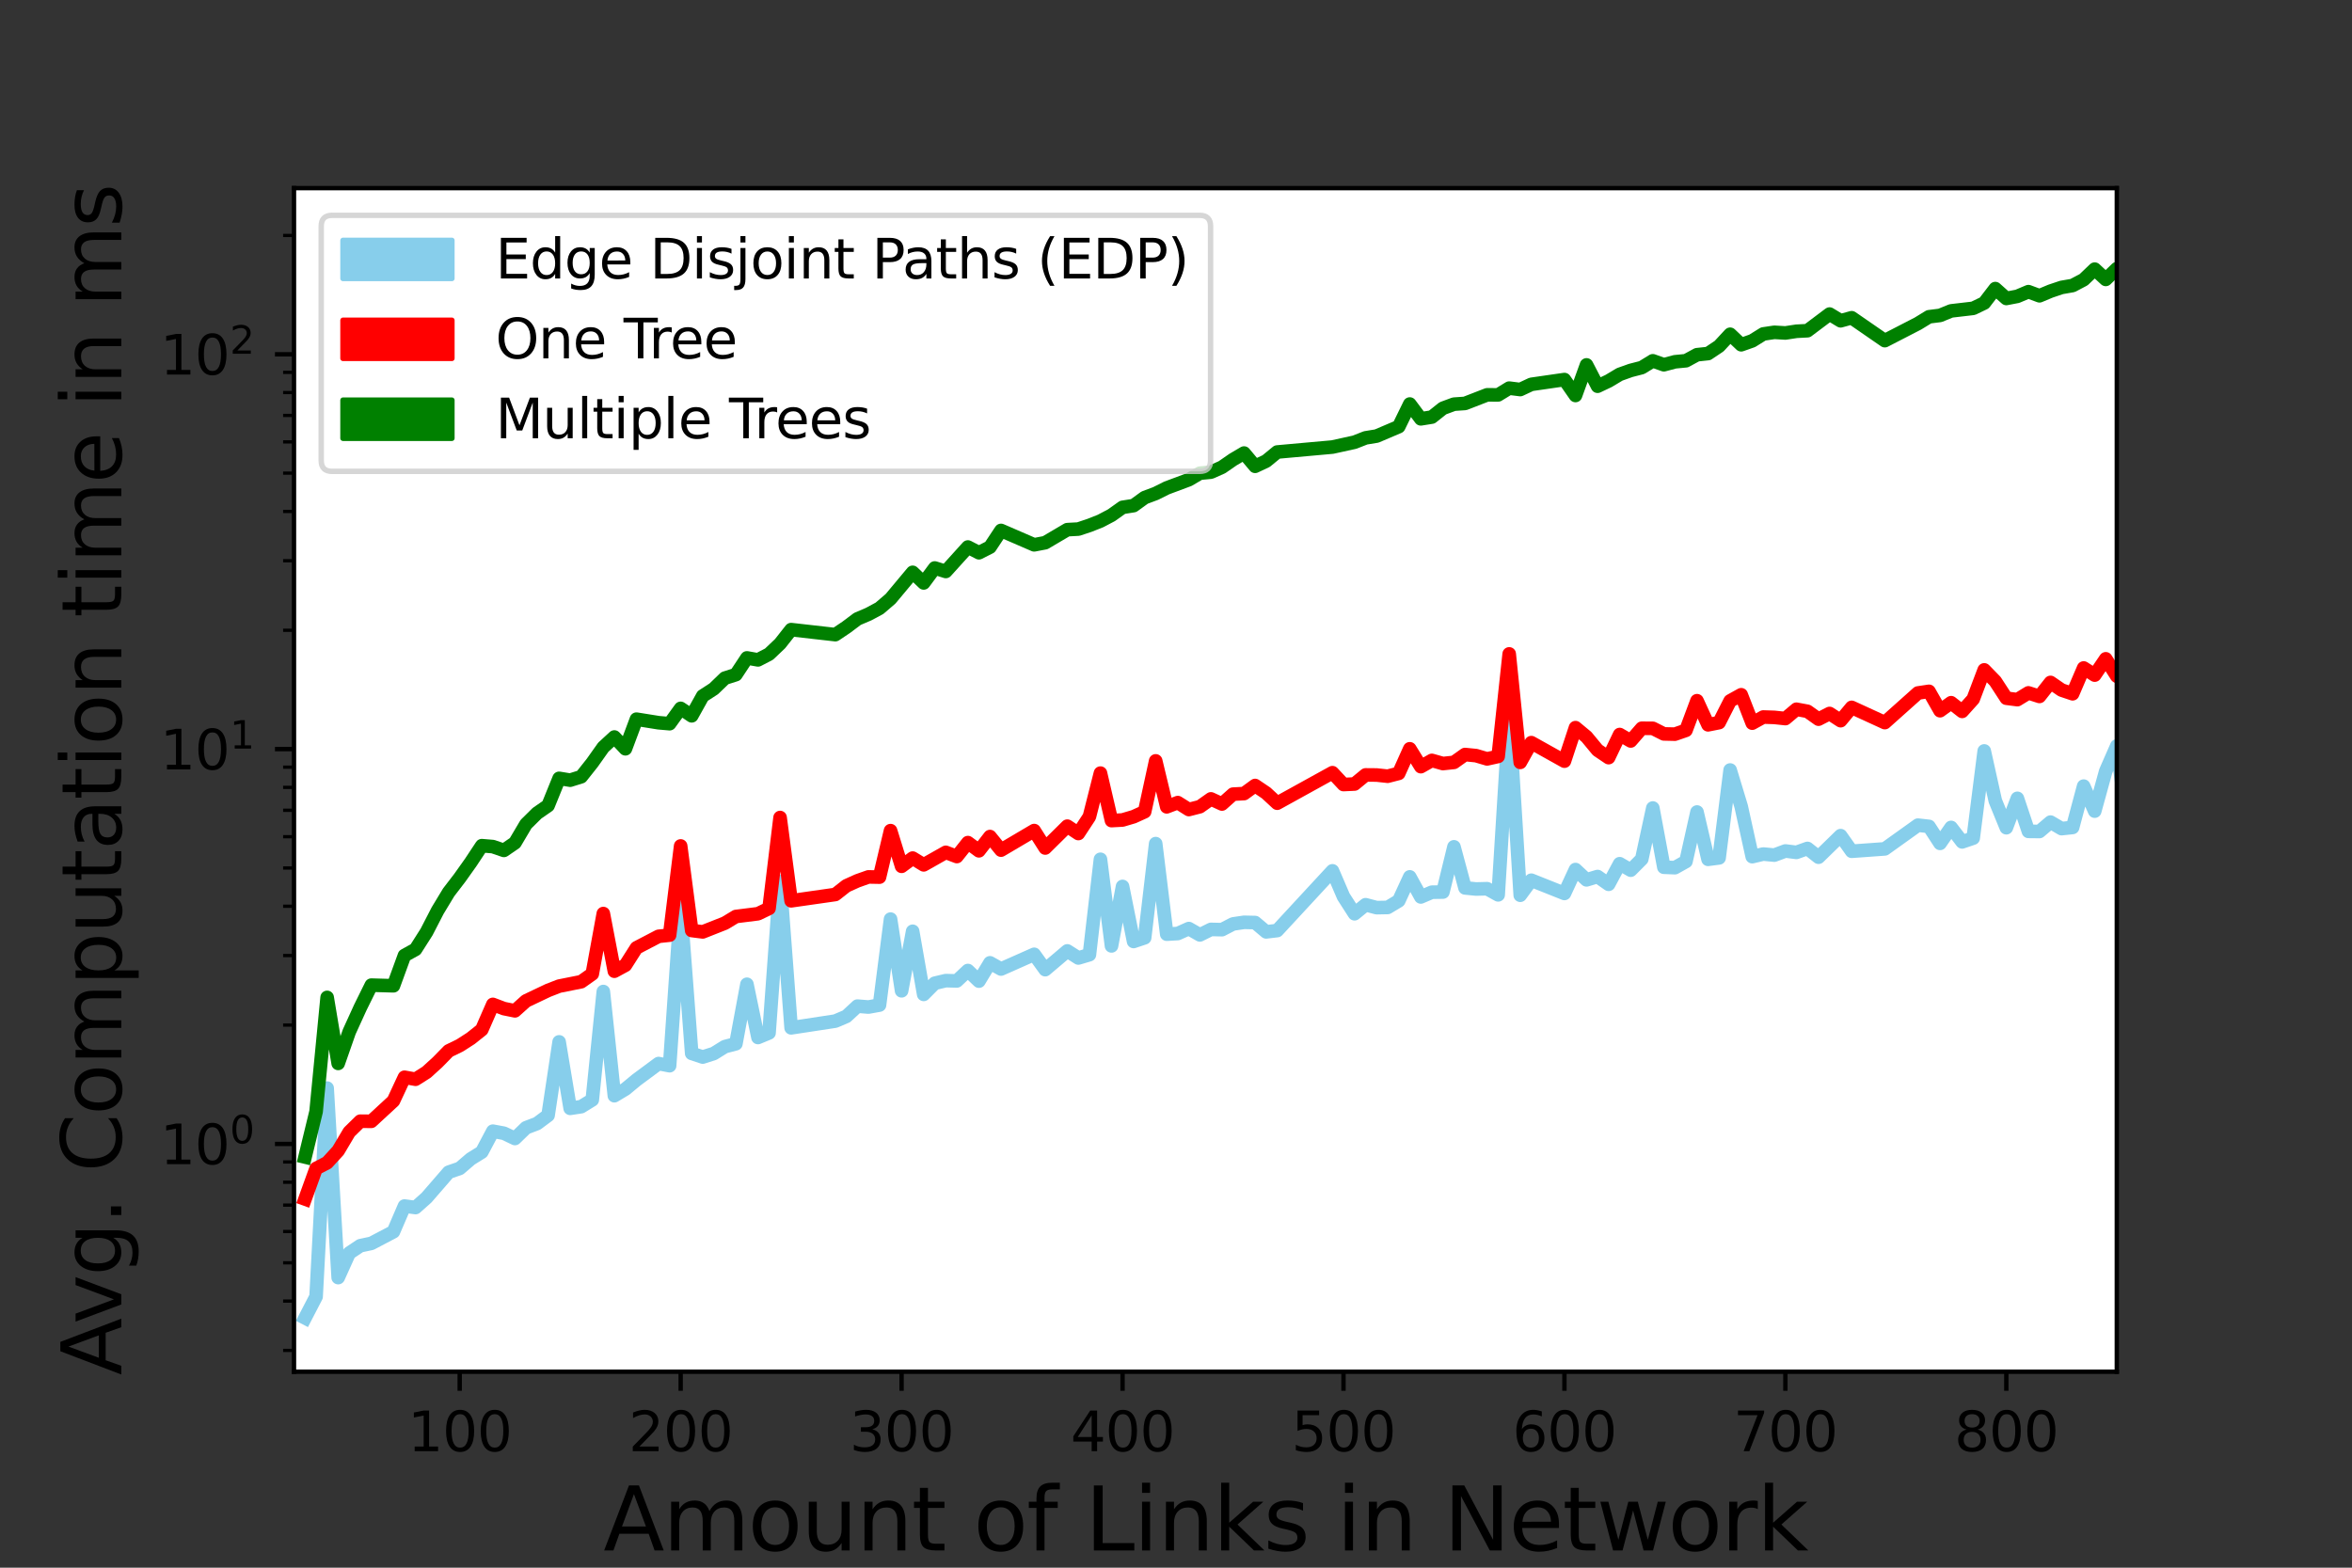 <?xml version="1.0" encoding="utf-8" standalone="no"?>
<!DOCTYPE svg PUBLIC "-//W3C//DTD SVG 1.1//EN"
  "http://www.w3.org/Graphics/SVG/1.1/DTD/svg11.dtd">
<svg height="288pt" version="1.1" viewBox="0 0 432 288" width="432pt" xmlns="http://www.w3.org/2000/svg" xmlns:xlink="http://www.w3.org/1999/xlink">
 <rect x="0" y="0" width="432" height="288" fill="#333333" stroke="none"/>
 <defs>
  <style type="text/css">*{stroke-linecap:butt;stroke-linejoin:round;}</style>
 </defs>
 <g id="figure_1">
  <g id="patch_1">
   <path d="M 0 288 
L 432 288 
L 432 0 
L 0 0 
z
" style="fill:none;"/>
  </g>
  <g id="axes_1">
   <g id="patch_2">
    <path d="M 54 252 
L 388.8 252 
L 388.8 34.56 
L 54 34.56 
z
" style="fill:#ffffff;"/>
   </g>
   <g id="matplotlib.axis_1">
    <g id="xtick_1">
     <g id="line2d_1">
      <defs>
       <path d="M 0 0 
L 0 3.5 
" id="ma2e980a686" style="stroke:#000000;stroke-width:0.8;"/>
      </defs>
      <g>
       <use style="stroke:#000000;stroke-width:0.8;" x="84.436" xlink:href="#ma2e980a686" y="252"/>
      </g>
     </g>
     <g id="text_1">
      <!-- 100 -->
      <g transform="translate(74.893 266.598)scale(0.1 -0.1)">
       <defs>
        <path d="M 794 531 
L 1825 531 
L 1825 4091 
L 703 3866 
L 703 4441 
L 1819 4666 
L 2450 4666 
L 2450 531 
L 3481 531 
L 3481 0 
L 794 0 
L 794 531 
z
" id="DejaVuSans-31" transform="scale(0.016)"/>
        <path d="M 2034 4250 
Q 1547 4250 1301 3770 
Q 1056 3291 1056 2328 
Q 1056 1369 1301 889 
Q 1547 409 2034 409 
Q 2525 409 2770 889 
Q 3016 1369 3016 2328 
Q 3016 3291 2770 3770 
Q 2525 4250 2034 4250 
z
M 2034 4750 
Q 2819 4750 3233 4129 
Q 3647 3509 3647 2328 
Q 3647 1150 3233 529 
Q 2819 -91 2034 -91 
Q 1250 -91 836 529 
Q 422 1150 422 2328 
Q 422 3509 836 4129 
Q 1250 4750 2034 4750 
z
" id="DejaVuSans-30" transform="scale(0.016)"/>
       </defs>
       <use xlink:href="#DejaVuSans-31"/>
       <use x="63.623" xlink:href="#DejaVuSans-30"/>
       <use x="127.246" xlink:href="#DejaVuSans-30"/>
      </g>
     </g>
    </g>
    <g id="xtick_2">
     <g id="line2d_2">
      <g>
       <use style="stroke:#000000;stroke-width:0.8;" x="125.018" xlink:href="#ma2e980a686" y="252"/>
      </g>
     </g>
     <g id="text_2">
      <!-- 200 -->
      <g transform="translate(115.474 266.598)scale(0.1 -0.1)">
       <defs>
        <path d="M 1228 531 
L 3431 531 
L 3431 0 
L 469 0 
L 469 531 
Q 828 903 1448 1529 
Q 2069 2156 2228 2338 
Q 2531 2678 2651 2914 
Q 2772 3150 2772 3378 
Q 2772 3750 2511 3984 
Q 2250 4219 1831 4219 
Q 1534 4219 1204 4116 
Q 875 4013 500 3803 
L 500 4441 
Q 881 4594 1212 4672 
Q 1544 4750 1819 4750 
Q 2544 4750 2975 4387 
Q 3406 4025 3406 3419 
Q 3406 3131 3298 2873 
Q 3191 2616 2906 2266 
Q 2828 2175 2409 1742 
Q 1991 1309 1228 531 
z
" id="DejaVuSans-32" transform="scale(0.016)"/>
       </defs>
       <use xlink:href="#DejaVuSans-32"/>
       <use x="63.623" xlink:href="#DejaVuSans-30"/>
       <use x="127.246" xlink:href="#DejaVuSans-30"/>
      </g>
     </g>
    </g>
    <g id="xtick_3">
     <g id="line2d_3">
      <g>
       <use style="stroke:#000000;stroke-width:0.8;" x="165.6" xlink:href="#ma2e980a686" y="252"/>
      </g>
     </g>
     <g id="text_3">
      <!-- 300 -->
      <g transform="translate(156.056 266.598)scale(0.1 -0.1)">
       <defs>
        <path d="M 2597 2516 
Q 3050 2419 3304 2112 
Q 3559 1806 3559 1356 
Q 3559 666 3084 287 
Q 2609 -91 1734 -91 
Q 1441 -91 1130 -33 
Q 819 25 488 141 
L 488 750 
Q 750 597 1062 519 
Q 1375 441 1716 441 
Q 2309 441 2620 675 
Q 2931 909 2931 1356 
Q 2931 1769 2642 2001 
Q 2353 2234 1838 2234 
L 1294 2234 
L 1294 2753 
L 1863 2753 
Q 2328 2753 2575 2939 
Q 2822 3125 2822 3475 
Q 2822 3834 2567 4026 
Q 2313 4219 1838 4219 
Q 1578 4219 1281 4162 
Q 984 4106 628 3988 
L 628 4550 
Q 988 4650 1302 4700 
Q 1616 4750 1894 4750 
Q 2613 4750 3031 4423 
Q 3450 4097 3450 3541 
Q 3450 3153 3228 2886 
Q 3006 2619 2597 2516 
z
" id="DejaVuSans-33" transform="scale(0.016)"/>
       </defs>
       <use xlink:href="#DejaVuSans-33"/>
       <use x="63.623" xlink:href="#DejaVuSans-30"/>
       <use x="127.246" xlink:href="#DejaVuSans-30"/>
      </g>
     </g>
    </g>
    <g id="xtick_4">
     <g id="line2d_4">
      <g>
       <use style="stroke:#000000;stroke-width:0.8;" x="206.182" xlink:href="#ma2e980a686" y="252"/>
      </g>
     </g>
     <g id="text_4">
      <!-- 400 -->
      <g transform="translate(196.638 266.598)scale(0.1 -0.1)">
       <defs>
        <path d="M 2419 4116 
L 825 1625 
L 2419 1625 
L 2419 4116 
z
M 2253 4666 
L 3047 4666 
L 3047 1625 
L 3713 1625 
L 3713 1100 
L 3047 1100 
L 3047 0 
L 2419 0 
L 2419 1100 
L 313 1100 
L 313 1709 
L 2253 4666 
z
" id="DejaVuSans-34" transform="scale(0.016)"/>
       </defs>
       <use xlink:href="#DejaVuSans-34"/>
       <use x="63.623" xlink:href="#DejaVuSans-30"/>
       <use x="127.246" xlink:href="#DejaVuSans-30"/>
      </g>
     </g>
    </g>
    <g id="xtick_5">
     <g id="line2d_5">
      <g>
       <use style="stroke:#000000;stroke-width:0.8;" x="246.764" xlink:href="#ma2e980a686" y="252"/>
      </g>
     </g>
     <g id="text_5">
      <!-- 500 -->
      <g transform="translate(237.22 266.598)scale(0.1 -0.1)">
       <defs>
        <path d="M 691 4666 
L 3169 4666 
L 3169 4134 
L 1269 4134 
L 1269 2991 
Q 1406 3038 1543 3061 
Q 1681 3084 1819 3084 
Q 2600 3084 3056 2656 
Q 3513 2228 3513 1497 
Q 3513 744 3044 326 
Q 2575 -91 1722 -91 
Q 1428 -91 1123 -41 
Q 819 9 494 109 
L 494 744 
Q 775 591 1075 516 
Q 1375 441 1709 441 
Q 2250 441 2565 725 
Q 2881 1009 2881 1497 
Q 2881 1984 2565 2268 
Q 2250 2553 1709 2553 
Q 1456 2553 1204 2497 
Q 953 2441 691 2322 
L 691 4666 
z
" id="DejaVuSans-35" transform="scale(0.016)"/>
       </defs>
       <use xlink:href="#DejaVuSans-35"/>
       <use x="63.623" xlink:href="#DejaVuSans-30"/>
       <use x="127.246" xlink:href="#DejaVuSans-30"/>
      </g>
     </g>
    </g>
    <g id="xtick_6">
     <g id="line2d_6">
      <g>
       <use style="stroke:#000000;stroke-width:0.8;" x="287.345" xlink:href="#ma2e980a686" y="252"/>
      </g>
     </g>
     <g id="text_6">
      <!-- 600 -->
      <g transform="translate(277.802 266.598)scale(0.1 -0.1)">
       <defs>
        <path d="M 2113 2584 
Q 1688 2584 1439 2293 
Q 1191 2003 1191 1497 
Q 1191 994 1439 701 
Q 1688 409 2113 409 
Q 2538 409 2786 701 
Q 3034 994 3034 1497 
Q 3034 2003 2786 2293 
Q 2538 2584 2113 2584 
z
M 3366 4563 
L 3366 3988 
Q 3128 4100 2886 4159 
Q 2644 4219 2406 4219 
Q 1781 4219 1451 3797 
Q 1122 3375 1075 2522 
Q 1259 2794 1537 2939 
Q 1816 3084 2150 3084 
Q 2853 3084 3261 2657 
Q 3669 2231 3669 1497 
Q 3669 778 3244 343 
Q 2819 -91 2113 -91 
Q 1303 -91 875 529 
Q 447 1150 447 2328 
Q 447 3434 972 4092 
Q 1497 4750 2381 4750 
Q 2619 4750 2861 4703 
Q 3103 4656 3366 4563 
z
" id="DejaVuSans-36" transform="scale(0.016)"/>
       </defs>
       <use xlink:href="#DejaVuSans-36"/>
       <use x="63.623" xlink:href="#DejaVuSans-30"/>
       <use x="127.246" xlink:href="#DejaVuSans-30"/>
      </g>
     </g>
    </g>
    <g id="xtick_7">
     <g id="line2d_7">
      <g>
       <use style="stroke:#000000;stroke-width:0.8;" x="327.927" xlink:href="#ma2e980a686" y="252"/>
      </g>
     </g>
     <g id="text_7">
      <!-- 700 -->
      <g transform="translate(318.384 266.598)scale(0.1 -0.1)">
       <defs>
        <path d="M 525 4666 
L 3525 4666 
L 3525 4397 
L 1831 0 
L 1172 0 
L 2766 4134 
L 525 4134 
L 525 4666 
z
" id="DejaVuSans-37" transform="scale(0.016)"/>
       </defs>
       <use xlink:href="#DejaVuSans-37"/>
       <use x="63.623" xlink:href="#DejaVuSans-30"/>
       <use x="127.246" xlink:href="#DejaVuSans-30"/>
      </g>
     </g>
    </g>
    <g id="xtick_8">
     <g id="line2d_8">
      <g>
       <use style="stroke:#000000;stroke-width:0.8;" x="368.509" xlink:href="#ma2e980a686" y="252"/>
      </g>
     </g>
     <g id="text_8">
      <!-- 800 -->
      <g transform="translate(358.965 266.598)scale(0.1 -0.1)">
       <defs>
        <path d="M 2034 2216 
Q 1584 2216 1326 1975 
Q 1069 1734 1069 1313 
Q 1069 891 1326 650 
Q 1584 409 2034 409 
Q 2484 409 2743 651 
Q 3003 894 3003 1313 
Q 3003 1734 2745 1975 
Q 2488 2216 2034 2216 
z
M 1403 2484 
Q 997 2584 770 2862 
Q 544 3141 544 3541 
Q 544 4100 942 4425 
Q 1341 4750 2034 4750 
Q 2731 4750 3128 4425 
Q 3525 4100 3525 3541 
Q 3525 3141 3298 2862 
Q 3072 2584 2669 2484 
Q 3125 2378 3379 2068 
Q 3634 1759 3634 1313 
Q 3634 634 3220 271 
Q 2806 -91 2034 -91 
Q 1263 -91 848 271 
Q 434 634 434 1313 
Q 434 1759 690 2068 
Q 947 2378 1403 2484 
z
M 1172 3481 
Q 1172 3119 1398 2916 
Q 1625 2713 2034 2713 
Q 2441 2713 2670 2916 
Q 2900 3119 2900 3481 
Q 2900 3844 2670 4047 
Q 2441 4250 2034 4250 
Q 1625 4250 1398 4047 
Q 1172 3844 1172 3481 
z
" id="DejaVuSans-38" transform="scale(0.016)"/>
       </defs>
       <use xlink:href="#DejaVuSans-38"/>
       <use x="63.623" xlink:href="#DejaVuSans-30"/>
       <use x="127.246" xlink:href="#DejaVuSans-30"/>
      </g>
     </g>
    </g>
    <g id="text_9">
     <!-- Amount of Links in Network -->
     <g transform="translate(110.838 284.836)scale(0.16 -0.16)">
      <defs>
       <path d="M 2188 4044 
L 1331 1722 
L 3047 1722 
L 2188 4044 
z
M 1831 4666 
L 2547 4666 
L 4325 0 
L 3669 0 
L 3244 1197 
L 1141 1197 
L 716 0 
L 50 0 
L 1831 4666 
z
" id="DejaVuSans-41" transform="scale(0.016)"/>
       <path d="M 3328 2828 
Q 3544 3216 3844 3400 
Q 4144 3584 4550 3584 
Q 5097 3584 5394 3201 
Q 5691 2819 5691 2113 
L 5691 0 
L 5113 0 
L 5113 2094 
Q 5113 2597 4934 2840 
Q 4756 3084 4391 3084 
Q 3944 3084 3684 2787 
Q 3425 2491 3425 1978 
L 3425 0 
L 2847 0 
L 2847 2094 
Q 2847 2600 2669 2842 
Q 2491 3084 2119 3084 
Q 1678 3084 1418 2786 
Q 1159 2488 1159 1978 
L 1159 0 
L 581 0 
L 581 3500 
L 1159 3500 
L 1159 2956 
Q 1356 3278 1631 3431 
Q 1906 3584 2284 3584 
Q 2666 3584 2933 3390 
Q 3200 3197 3328 2828 
z
" id="DejaVuSans-6d" transform="scale(0.016)"/>
       <path d="M 1959 3097 
Q 1497 3097 1228 2736 
Q 959 2375 959 1747 
Q 959 1119 1226 758 
Q 1494 397 1959 397 
Q 2419 397 2687 759 
Q 2956 1122 2956 1747 
Q 2956 2369 2687 2733 
Q 2419 3097 1959 3097 
z
M 1959 3584 
Q 2709 3584 3137 3096 
Q 3566 2609 3566 1747 
Q 3566 888 3137 398 
Q 2709 -91 1959 -91 
Q 1206 -91 779 398 
Q 353 888 353 1747 
Q 353 2609 779 3096 
Q 1206 3584 1959 3584 
z
" id="DejaVuSans-6f" transform="scale(0.016)"/>
       <path d="M 544 1381 
L 544 3500 
L 1119 3500 
L 1119 1403 
Q 1119 906 1312 657 
Q 1506 409 1894 409 
Q 2359 409 2629 706 
Q 2900 1003 2900 1516 
L 2900 3500 
L 3475 3500 
L 3475 0 
L 2900 0 
L 2900 538 
Q 2691 219 2414 64 
Q 2138 -91 1772 -91 
Q 1169 -91 856 284 
Q 544 659 544 1381 
z
M 1991 3584 
L 1991 3584 
z
" id="DejaVuSans-75" transform="scale(0.016)"/>
       <path d="M 3513 2113 
L 3513 0 
L 2938 0 
L 2938 2094 
Q 2938 2591 2744 2837 
Q 2550 3084 2163 3084 
Q 1697 3084 1428 2787 
Q 1159 2491 1159 1978 
L 1159 0 
L 581 0 
L 581 3500 
L 1159 3500 
L 1159 2956 
Q 1366 3272 1645 3428 
Q 1925 3584 2291 3584 
Q 2894 3584 3203 3211 
Q 3513 2838 3513 2113 
z
" id="DejaVuSans-6e" transform="scale(0.016)"/>
       <path d="M 1172 4494 
L 1172 3500 
L 2356 3500 
L 2356 3053 
L 1172 3053 
L 1172 1153 
Q 1172 725 1289 603 
Q 1406 481 1766 481 
L 2356 481 
L 2356 0 
L 1766 0 
Q 1100 0 847 248 
Q 594 497 594 1153 
L 594 3053 
L 172 3053 
L 172 3500 
L 594 3500 
L 594 4494 
L 1172 4494 
z
" id="DejaVuSans-74" transform="scale(0.016)"/>
       <path id="DejaVuSans-20" transform="scale(0.016)"/>
       <path d="M 2375 4863 
L 2375 4384 
L 1825 4384 
Q 1516 4384 1395 4259 
Q 1275 4134 1275 3809 
L 1275 3500 
L 2222 3500 
L 2222 3053 
L 1275 3053 
L 1275 0 
L 697 0 
L 697 3053 
L 147 3053 
L 147 3500 
L 697 3500 
L 697 3744 
Q 697 4328 969 4595 
Q 1241 4863 1831 4863 
L 2375 4863 
z
" id="DejaVuSans-66" transform="scale(0.016)"/>
       <path d="M 628 4666 
L 1259 4666 
L 1259 531 
L 3531 531 
L 3531 0 
L 628 0 
L 628 4666 
z
" id="DejaVuSans-4c" transform="scale(0.016)"/>
       <path d="M 603 3500 
L 1178 3500 
L 1178 0 
L 603 0 
L 603 3500 
z
M 603 4863 
L 1178 4863 
L 1178 4134 
L 603 4134 
L 603 4863 
z
" id="DejaVuSans-69" transform="scale(0.016)"/>
       <path d="M 581 4863 
L 1159 4863 
L 1159 1991 
L 2875 3500 
L 3609 3500 
L 1753 1863 
L 3688 0 
L 2938 0 
L 1159 1709 
L 1159 0 
L 581 0 
L 581 4863 
z
" id="DejaVuSans-6b" transform="scale(0.016)"/>
       <path d="M 2834 3397 
L 2834 2853 
Q 2591 2978 2328 3040 
Q 2066 3103 1784 3103 
Q 1356 3103 1142 2972 
Q 928 2841 928 2578 
Q 928 2378 1081 2264 
Q 1234 2150 1697 2047 
L 1894 2003 
Q 2506 1872 2764 1633 
Q 3022 1394 3022 966 
Q 3022 478 2636 193 
Q 2250 -91 1575 -91 
Q 1294 -91 989 -36 
Q 684 19 347 128 
L 347 722 
Q 666 556 975 473 
Q 1284 391 1588 391 
Q 1994 391 2212 530 
Q 2431 669 2431 922 
Q 2431 1156 2273 1281 
Q 2116 1406 1581 1522 
L 1381 1569 
Q 847 1681 609 1914 
Q 372 2147 372 2553 
Q 372 3047 722 3315 
Q 1072 3584 1716 3584 
Q 2034 3584 2315 3537 
Q 2597 3491 2834 3397 
z
" id="DejaVuSans-73" transform="scale(0.016)"/>
       <path d="M 628 4666 
L 1478 4666 
L 3547 763 
L 3547 4666 
L 4159 4666 
L 4159 0 
L 3309 0 
L 1241 3903 
L 1241 0 
L 628 0 
L 628 4666 
z
" id="DejaVuSans-4e" transform="scale(0.016)"/>
       <path d="M 3597 1894 
L 3597 1613 
L 953 1613 
Q 991 1019 1311 708 
Q 1631 397 2203 397 
Q 2534 397 2845 478 
Q 3156 559 3463 722 
L 3463 178 
Q 3153 47 2828 -22 
Q 2503 -91 2169 -91 
Q 1331 -91 842 396 
Q 353 884 353 1716 
Q 353 2575 817 3079 
Q 1281 3584 2069 3584 
Q 2775 3584 3186 3129 
Q 3597 2675 3597 1894 
z
M 3022 2063 
Q 3016 2534 2758 2815 
Q 2500 3097 2075 3097 
Q 1594 3097 1305 2825 
Q 1016 2553 972 2059 
L 3022 2063 
z
" id="DejaVuSans-65" transform="scale(0.016)"/>
       <path d="M 269 3500 
L 844 3500 
L 1563 769 
L 2278 3500 
L 2956 3500 
L 3675 769 
L 4391 3500 
L 4966 3500 
L 4050 0 
L 3372 0 
L 2619 2869 
L 1863 0 
L 1184 0 
L 269 3500 
z
" id="DejaVuSans-77" transform="scale(0.016)"/>
       <path d="M 2631 2963 
Q 2534 3019 2420 3045 
Q 2306 3072 2169 3072 
Q 1681 3072 1420 2755 
Q 1159 2438 1159 1844 
L 1159 0 
L 581 0 
L 581 3500 
L 1159 3500 
L 1159 2956 
Q 1341 3275 1631 3429 
Q 1922 3584 2338 3584 
Q 2397 3584 2469 3576 
Q 2541 3569 2628 3553 
L 2631 2963 
z
" id="DejaVuSans-72" transform="scale(0.016)"/>
      </defs>
      <use xlink:href="#DejaVuSans-41"/>
      <use x="68.408" xlink:href="#DejaVuSans-6d"/>
      <use x="165.82" xlink:href="#DejaVuSans-6f"/>
      <use x="227.002" xlink:href="#DejaVuSans-75"/>
      <use x="290.381" xlink:href="#DejaVuSans-6e"/>
      <use x="353.76" xlink:href="#DejaVuSans-74"/>
      <use x="392.969" xlink:href="#DejaVuSans-20"/>
      <use x="424.756" xlink:href="#DejaVuSans-6f"/>
      <use x="485.938" xlink:href="#DejaVuSans-66"/>
      <use x="521.143" xlink:href="#DejaVuSans-20"/>
      <use x="552.93" xlink:href="#DejaVuSans-4c"/>
      <use x="608.643" xlink:href="#DejaVuSans-69"/>
      <use x="636.426" xlink:href="#DejaVuSans-6e"/>
      <use x="699.805" xlink:href="#DejaVuSans-6b"/>
      <use x="757.715" xlink:href="#DejaVuSans-73"/>
      <use x="809.814" xlink:href="#DejaVuSans-20"/>
      <use x="841.602" xlink:href="#DejaVuSans-69"/>
      <use x="869.385" xlink:href="#DejaVuSans-6e"/>
      <use x="932.764" xlink:href="#DejaVuSans-20"/>
      <use x="964.551" xlink:href="#DejaVuSans-4e"/>
      <use x="1039.355" xlink:href="#DejaVuSans-65"/>
      <use x="1100.879" xlink:href="#DejaVuSans-74"/>
      <use x="1140.088" xlink:href="#DejaVuSans-77"/>
      <use x="1221.875" xlink:href="#DejaVuSans-6f"/>
      <use x="1283.057" xlink:href="#DejaVuSans-72"/>
      <use x="1324.17" xlink:href="#DejaVuSans-6b"/>
     </g>
    </g>
   </g>
   <g id="matplotlib.axis_2">
    <g id="ytick_1">
     <g id="line2d_9">
      <defs>
       <path d="M 0 0 
L -3.5 0 
" id="ma105d6d0a3" style="stroke:#000000;stroke-width:0.8;"/>
      </defs>
      <g>
       <use style="stroke:#000000;stroke-width:0.8;" x="54" xlink:href="#ma105d6d0a3" y="210.152"/>
      </g>
     </g>
     <g id="text_10">
      <!-- $\mathdefault{10^{0}}$ -->
      <g transform="translate(29.4 213.951)scale(0.1 -0.1)">
       <use transform="translate(0 0.766)" xlink:href="#DejaVuSans-31"/>
       <use transform="translate(63.623 0.766)" xlink:href="#DejaVuSans-30"/>
       <use transform="translate(128.203 39.047)scale(0.7)" xlink:href="#DejaVuSans-30"/>
      </g>
     </g>
    </g>
    <g id="ytick_2">
     <g id="line2d_10">
      <g>
       <use style="stroke:#000000;stroke-width:0.8;" x="54" xlink:href="#ma105d6d0a3" y="137.62"/>
      </g>
     </g>
     <g id="text_11">
      <!-- $\mathdefault{10^{1}}$ -->
      <g transform="translate(29.4 141.42)scale(0.1 -0.1)">
       <use transform="translate(0 0.684)" xlink:href="#DejaVuSans-31"/>
       <use transform="translate(63.623 0.684)" xlink:href="#DejaVuSans-30"/>
       <use transform="translate(128.203 38.966)scale(0.7)" xlink:href="#DejaVuSans-31"/>
      </g>
     </g>
    </g>
    <g id="ytick_3">
     <g id="line2d_11">
      <g>
       <use style="stroke:#000000;stroke-width:0.8;" x="54" xlink:href="#ma105d6d0a3" y="65.089"/>
      </g>
     </g>
     <g id="text_12">
      <!-- $\mathdefault{10^{2}}$ -->
      <g transform="translate(29.4 68.888)scale(0.1 -0.1)">
       <use transform="translate(0 0.766)" xlink:href="#DejaVuSans-31"/>
       <use transform="translate(63.623 0.766)" xlink:href="#DejaVuSans-30"/>
       <use transform="translate(128.203 39.047)scale(0.7)" xlink:href="#DejaVuSans-32"/>
      </g>
     </g>
    </g>
    <g id="ytick_4">
     <g id="line2d_12">
      <defs>
       <path d="M 0 0 
L -2 0 
" id="mc1473b25fc" style="stroke:#000000;stroke-width:0.6;"/>
      </defs>
      <g>
       <use style="stroke:#000000;stroke-width:0.6;" x="54" xlink:href="#mc1473b25fc" y="248.078"/>
      </g>
     </g>
    </g>
    <g id="ytick_5">
     <g id="line2d_13">
      <g>
       <use style="stroke:#000000;stroke-width:0.6;" x="54" xlink:href="#mc1473b25fc" y="239.015"/>
      </g>
     </g>
    </g>
    <g id="ytick_6">
     <g id="line2d_14">
      <g>
       <use style="stroke:#000000;stroke-width:0.6;" x="54" xlink:href="#mc1473b25fc" y="231.986"/>
      </g>
     </g>
    </g>
    <g id="ytick_7">
     <g id="line2d_15">
      <g>
       <use style="stroke:#000000;stroke-width:0.6;" x="54" xlink:href="#mc1473b25fc" y="226.243"/>
      </g>
     </g>
    </g>
    <g id="ytick_8">
     <g id="line2d_16">
      <g>
       <use style="stroke:#000000;stroke-width:0.6;" x="54" xlink:href="#mc1473b25fc" y="221.388"/>
      </g>
     </g>
    </g>
    <g id="ytick_9">
     <g id="line2d_17">
      <g>
       <use style="stroke:#000000;stroke-width:0.6;" x="54" xlink:href="#mc1473b25fc" y="217.181"/>
      </g>
     </g>
    </g>
    <g id="ytick_10">
     <g id="line2d_18">
      <g>
       <use style="stroke:#000000;stroke-width:0.6;" x="54" xlink:href="#mc1473b25fc" y="213.471"/>
      </g>
     </g>
    </g>
    <g id="ytick_11">
     <g id="line2d_19">
      <g>
       <use style="stroke:#000000;stroke-width:0.6;" x="54" xlink:href="#mc1473b25fc" y="188.318"/>
      </g>
     </g>
    </g>
    <g id="ytick_12">
     <g id="line2d_20">
      <g>
       <use style="stroke:#000000;stroke-width:0.6;" x="54" xlink:href="#mc1473b25fc" y="175.546"/>
      </g>
     </g>
    </g>
    <g id="ytick_13">
     <g id="line2d_21">
      <g>
       <use style="stroke:#000000;stroke-width:0.6;" x="54" xlink:href="#mc1473b25fc" y="166.484"/>
      </g>
     </g>
    </g>
    <g id="ytick_14">
     <g id="line2d_22">
      <g>
       <use style="stroke:#000000;stroke-width:0.6;" x="54" xlink:href="#mc1473b25fc" y="159.455"/>
      </g>
     </g>
    </g>
    <g id="ytick_15">
     <g id="line2d_23">
      <g>
       <use style="stroke:#000000;stroke-width:0.6;" x="54" xlink:href="#mc1473b25fc" y="153.712"/>
      </g>
     </g>
    </g>
    <g id="ytick_16">
     <g id="line2d_24">
      <g>
       <use style="stroke:#000000;stroke-width:0.6;" x="54" xlink:href="#mc1473b25fc" y="148.856"/>
      </g>
     </g>
    </g>
    <g id="ytick_17">
     <g id="line2d_25">
      <g>
       <use style="stroke:#000000;stroke-width:0.6;" x="54" xlink:href="#mc1473b25fc" y="144.65"/>
      </g>
     </g>
    </g>
    <g id="ytick_18">
     <g id="line2d_26">
      <g>
       <use style="stroke:#000000;stroke-width:0.6;" x="54" xlink:href="#mc1473b25fc" y="140.939"/>
      </g>
     </g>
    </g>
    <g id="ytick_19">
     <g id="line2d_27">
      <g>
       <use style="stroke:#000000;stroke-width:0.6;" x="54" xlink:href="#mc1473b25fc" y="115.786"/>
      </g>
     </g>
    </g>
    <g id="ytick_20">
     <g id="line2d_28">
      <g>
       <use style="stroke:#000000;stroke-width:0.6;" x="54" xlink:href="#mc1473b25fc" y="103.014"/>
      </g>
     </g>
    </g>
    <g id="ytick_21">
     <g id="line2d_29">
      <g>
       <use style="stroke:#000000;stroke-width:0.6;" x="54" xlink:href="#mc1473b25fc" y="93.952"/>
      </g>
     </g>
    </g>
    <g id="ytick_22">
     <g id="line2d_30">
      <g>
       <use style="stroke:#000000;stroke-width:0.6;" x="54" xlink:href="#mc1473b25fc" y="86.923"/>
      </g>
     </g>
    </g>
    <g id="ytick_23">
     <g id="line2d_31">
      <g>
       <use style="stroke:#000000;stroke-width:0.6;" x="54" xlink:href="#mc1473b25fc" y="81.18"/>
      </g>
     </g>
    </g>
    <g id="ytick_24">
     <g id="line2d_32">
      <g>
       <use style="stroke:#000000;stroke-width:0.6;" x="54" xlink:href="#mc1473b25fc" y="76.324"/>
      </g>
     </g>
    </g>
    <g id="ytick_25">
     <g id="line2d_33">
      <g>
       <use style="stroke:#000000;stroke-width:0.6;" x="54" xlink:href="#mc1473b25fc" y="72.118"/>
      </g>
     </g>
    </g>
    <g id="ytick_26">
     <g id="line2d_34">
      <g>
       <use style="stroke:#000000;stroke-width:0.6;" x="54" xlink:href="#mc1473b25fc" y="68.408"/>
      </g>
     </g>
    </g>
    <g id="ytick_27">
     <g id="line2d_35">
      <g>
       <use style="stroke:#000000;stroke-width:0.6;" x="54" xlink:href="#mc1473b25fc" y="43.254"/>
      </g>
     </g>
    </g>
    <g id="text_13">
     <!-- Avg. Computation time in ms -->
     <g transform="translate(22.28 252.63)rotate(-90)scale(0.15 -0.15)">
      <defs>
       <path d="M 191 3500 
L 800 3500 
L 1894 563 
L 2988 3500 
L 3597 3500 
L 2284 0 
L 1503 0 
L 191 3500 
z
" id="DejaVuSans-76" transform="scale(0.016)"/>
       <path d="M 2906 1791 
Q 2906 2416 2648 2759 
Q 2391 3103 1925 3103 
Q 1463 3103 1205 2759 
Q 947 2416 947 1791 
Q 947 1169 1205 825 
Q 1463 481 1925 481 
Q 2391 481 2648 825 
Q 2906 1169 2906 1791 
z
M 3481 434 
Q 3481 -459 3084 -895 
Q 2688 -1331 1869 -1331 
Q 1566 -1331 1297 -1286 
Q 1028 -1241 775 -1147 
L 775 -588 
Q 1028 -725 1275 -790 
Q 1522 -856 1778 -856 
Q 2344 -856 2625 -561 
Q 2906 -266 2906 331 
L 2906 616 
Q 2728 306 2450 153 
Q 2172 0 1784 0 
Q 1141 0 747 490 
Q 353 981 353 1791 
Q 353 2603 747 3093 
Q 1141 3584 1784 3584 
Q 2172 3584 2450 3431 
Q 2728 3278 2906 2969 
L 2906 3500 
L 3481 3500 
L 3481 434 
z
" id="DejaVuSans-67" transform="scale(0.016)"/>
       <path d="M 684 794 
L 1344 794 
L 1344 0 
L 684 0 
L 684 794 
z
" id="DejaVuSans-2e" transform="scale(0.016)"/>
       <path d="M 4122 4306 
L 4122 3641 
Q 3803 3938 3442 4084 
Q 3081 4231 2675 4231 
Q 1875 4231 1450 3742 
Q 1025 3253 1025 2328 
Q 1025 1406 1450 917 
Q 1875 428 2675 428 
Q 3081 428 3442 575 
Q 3803 722 4122 1019 
L 4122 359 
Q 3791 134 3420 21 
Q 3050 -91 2638 -91 
Q 1578 -91 968 557 
Q 359 1206 359 2328 
Q 359 3453 968 4101 
Q 1578 4750 2638 4750 
Q 3056 4750 3426 4639 
Q 3797 4528 4122 4306 
z
" id="DejaVuSans-43" transform="scale(0.016)"/>
       <path d="M 1159 525 
L 1159 -1331 
L 581 -1331 
L 581 3500 
L 1159 3500 
L 1159 2969 
Q 1341 3281 1617 3432 
Q 1894 3584 2278 3584 
Q 2916 3584 3314 3078 
Q 3713 2572 3713 1747 
Q 3713 922 3314 415 
Q 2916 -91 2278 -91 
Q 1894 -91 1617 61 
Q 1341 213 1159 525 
z
M 3116 1747 
Q 3116 2381 2855 2742 
Q 2594 3103 2138 3103 
Q 1681 3103 1420 2742 
Q 1159 2381 1159 1747 
Q 1159 1113 1420 752 
Q 1681 391 2138 391 
Q 2594 391 2855 752 
Q 3116 1113 3116 1747 
z
" id="DejaVuSans-70" transform="scale(0.016)"/>
       <path d="M 2194 1759 
Q 1497 1759 1228 1600 
Q 959 1441 959 1056 
Q 959 750 1161 570 
Q 1363 391 1709 391 
Q 2188 391 2477 730 
Q 2766 1069 2766 1631 
L 2766 1759 
L 2194 1759 
z
M 3341 1997 
L 3341 0 
L 2766 0 
L 2766 531 
Q 2569 213 2275 61 
Q 1981 -91 1556 -91 
Q 1019 -91 701 211 
Q 384 513 384 1019 
Q 384 1609 779 1909 
Q 1175 2209 1959 2209 
L 2766 2209 
L 2766 2266 
Q 2766 2663 2505 2880 
Q 2244 3097 1772 3097 
Q 1472 3097 1187 3025 
Q 903 2953 641 2809 
L 641 3341 
Q 956 3463 1253 3523 
Q 1550 3584 1831 3584 
Q 2591 3584 2966 3190 
Q 3341 2797 3341 1997 
z
" id="DejaVuSans-61" transform="scale(0.016)"/>
      </defs>
      <use xlink:href="#DejaVuSans-41"/>
      <use x="62.533" xlink:href="#DejaVuSans-76"/>
      <use x="121.713" xlink:href="#DejaVuSans-67"/>
      <use x="185.189" xlink:href="#DejaVuSans-2e"/>
      <use x="216.977" xlink:href="#DejaVuSans-20"/>
      <use x="248.764" xlink:href="#DejaVuSans-43"/>
      <use x="318.588" xlink:href="#DejaVuSans-6f"/>
      <use x="379.77" xlink:href="#DejaVuSans-6d"/>
      <use x="477.182" xlink:href="#DejaVuSans-70"/>
      <use x="540.658" xlink:href="#DejaVuSans-75"/>
      <use x="604.037" xlink:href="#DejaVuSans-74"/>
      <use x="643.246" xlink:href="#DejaVuSans-61"/>
      <use x="704.525" xlink:href="#DejaVuSans-74"/>
      <use x="743.734" xlink:href="#DejaVuSans-69"/>
      <use x="771.518" xlink:href="#DejaVuSans-6f"/>
      <use x="832.699" xlink:href="#DejaVuSans-6e"/>
      <use x="896.078" xlink:href="#DejaVuSans-20"/>
      <use x="927.865" xlink:href="#DejaVuSans-74"/>
      <use x="967.074" xlink:href="#DejaVuSans-69"/>
      <use x="994.857" xlink:href="#DejaVuSans-6d"/>
      <use x="1092.27" xlink:href="#DejaVuSans-65"/>
      <use x="1153.793" xlink:href="#DejaVuSans-20"/>
      <use x="1185.58" xlink:href="#DejaVuSans-69"/>
      <use x="1213.363" xlink:href="#DejaVuSans-6e"/>
      <use x="1276.742" xlink:href="#DejaVuSans-20"/>
      <use x="1308.529" xlink:href="#DejaVuSans-6d"/>
      <use x="1405.941" xlink:href="#DejaVuSans-73"/>
     </g>
    </g>
   </g>
   <g id="line2d_36">
    <path clip-path="url(#pbbb22361dd)" d="M 56.029 242.116 
L 58.058 238.201 
L 60.087 199.898 
L 62.116 234.703 
L 64.145 230.205 
L 66.175 228.849 
L 68.204 228.417 
L 72.262 226.285 
L 74.291 221.564 
L 76.32 221.835 
L 78.349 220.028 
L 82.407 215.345 
L 84.436 214.645 
L 86.465 212.905 
L 88.495 211.642 
L 90.524 207.81 
L 92.553 208.188 
L 94.582 209.152 
L 96.611 207.183 
L 98.64 206.409 
L 100.669 204.898 
L 102.698 191.401 
L 104.727 203.611 
L 106.756 203.305 
L 108.785 202.055 
L 110.815 182.154 
L 112.844 201.292 
L 114.873 200.075 
L 116.902 198.396 
L 120.96 195.386 
L 122.989 195.779 
L 125.018 166.657 
L 127.047 193.519 
L 129.076 194.191 
L 131.105 193.54 
L 133.135 192.278 
L 135.164 191.745 
L 137.193 180.82 
L 139.222 190.597 
L 141.251 189.756 
L 143.28 161.91 
L 145.309 188.823 
L 153.425 187.585 
L 155.455 186.719 
L 157.484 184.837 
L 159.513 185.004 
L 161.542 184.637 
L 163.571 168.85 
L 165.6 182.019 
L 167.629 171.088 
L 169.658 182.677 
L 171.687 180.632 
L 173.716 180.15 
L 175.745 180.205 
L 177.775 178.296 
L 179.804 180.243 
L 181.833 176.881 
L 183.862 178.019 
L 189.949 175.318 
L 191.978 178.134 
L 196.036 174.694 
L 198.065 175.989 
L 200.095 175.388 
L 202.124 157.86 
L 204.153 173.771 
L 206.182 162.849 
L 208.211 172.955 
L 210.24 172.274 
L 212.269 154.98 
L 214.298 171.616 
L 216.327 171.498 
L 218.356 170.588 
L 220.385 171.751 
L 222.415 170.742 
L 224.444 170.789 
L 226.473 169.738 
L 228.502 169.438 
L 230.531 169.482 
L 232.56 171.192 
L 234.589 170.953 
L 244.735 159.983 
L 246.764 164.709 
L 248.793 167.864 
L 250.822 166.208 
L 252.851 166.744 
L 254.88 166.705 
L 256.909 165.488 
L 258.938 161.091 
L 260.967 164.777 
L 262.996 163.907 
L 265.025 163.877 
L 267.055 155.571 
L 269.084 163.115 
L 271.113 163.318 
L 273.142 163.266 
L 275.171 164.392 
L 277.2 131.658 
L 279.229 164.464 
L 281.258 161.705 
L 287.345 164.132 
L 289.375 159.745 
L 291.404 161.637 
L 293.433 161.029 
L 295.462 162.453 
L 297.491 158.674 
L 299.52 159.858 
L 301.549 157.826 
L 303.578 148.441 
L 305.607 159.317 
L 307.636 159.4 
L 309.665 158.264 
L 311.695 149.177 
L 313.724 157.864 
L 315.753 157.601 
L 317.782 141.459 
L 319.811 148.156 
L 321.84 157.376 
L 323.869 156.898 
L 325.898 157.093 
L 327.927 156.335 
L 329.956 156.59 
L 331.985 155.869 
L 334.015 157.476 
L 338.073 153.515 
L 340.102 156.385 
L 346.189 155.946 
L 352.276 151.589 
L 354.305 151.821 
L 356.335 154.935 
L 358.364 152.007 
L 360.393 154.662 
L 362.422 153.973 
L 364.451 137.956 
L 366.48 147.103 
L 368.509 152.06 
L 370.538 146.664 
L 372.567 152.73 
L 374.596 152.751 
L 376.625 151.032 
L 378.655 152.224 
L 380.684 152.009 
L 382.713 144.421 
L 384.742 149.012 
L 386.771 141.672 
L 388.8 137.041 
L 390.829 151.973 
L 392.858 129.105 
L 394.887 152.327 
L 396.916 151.064 
L 398.945 103.898 
L 398.945 103.898 
" style="fill:none;stroke:#87ceeb;stroke-linecap:square;stroke-width:2.5;"/>
   </g>
   <g id="line2d_37">
    <path clip-path="url(#pbbb22361dd)" d="M 56.029 220.273 
L 58.058 214.66 
L 60.087 213.61 
L 62.116 211.393 
L 64.145 207.967 
L 66.175 205.977 
L 68.204 205.996 
L 72.262 202.248 
L 74.291 197.904 
L 76.32 198.267 
L 78.349 196.984 
L 80.378 195.135 
L 82.407 193.062 
L 84.436 192.074 
L 86.465 190.773 
L 88.495 189.156 
L 90.524 184.52 
L 92.553 185.288 
L 94.582 185.699 
L 96.611 183.879 
L 100.669 181.948 
L 102.698 181.16 
L 106.756 180.35 
L 108.785 178.914 
L 110.815 167.83 
L 112.844 178.42 
L 114.873 177.317 
L 116.902 174.13 
L 120.96 172.012 
L 122.989 171.796 
L 125.018 155.409 
L 127.047 170.942 
L 129.076 171.199 
L 133.135 169.594 
L 135.164 168.371 
L 139.222 167.861 
L 141.251 166.884 
L 143.28 150.188 
L 145.309 165.487 
L 153.425 164.327 
L 155.455 162.734 
L 157.484 161.815 
L 159.513 161.097 
L 161.542 161.137 
L 163.571 152.597 
L 165.6 159.15 
L 167.629 157.642 
L 169.658 158.88 
L 173.716 156.585 
L 175.745 157.353 
L 177.775 154.798 
L 179.804 156.3 
L 181.833 153.683 
L 183.862 156.177 
L 189.949 152.584 
L 191.978 155.785 
L 196.036 151.775 
L 198.065 153.124 
L 200.095 150.032 
L 202.124 142.029 
L 204.153 150.749 
L 206.182 150.64 
L 208.211 150.04 
L 210.24 149.12 
L 212.269 139.783 
L 214.298 148.221 
L 216.327 147.447 
L 218.356 148.719 
L 220.385 148.199 
L 222.415 146.764 
L 224.444 147.703 
L 226.473 145.894 
L 228.502 145.787 
L 230.531 144.307 
L 232.56 145.676 
L 234.589 147.554 
L 244.735 141.951 
L 246.764 144.125 
L 248.793 144.03 
L 250.822 142.362 
L 252.851 142.379 
L 254.88 142.599 
L 256.909 142.078 
L 258.938 137.561 
L 260.967 140.843 
L 262.996 139.694 
L 265.025 140.272 
L 267.055 140.056 
L 269.084 138.615 
L 271.113 138.818 
L 273.142 139.416 
L 275.171 138.964 
L 277.2 120.13 
L 279.229 140.058 
L 281.258 136.43 
L 287.345 139.83 
L 289.375 133.677 
L 291.404 135.362 
L 293.433 137.812 
L 295.462 139.18 
L 297.491 134.94 
L 299.52 136.122 
L 301.549 133.79 
L 303.578 133.801 
L 305.607 134.825 
L 307.636 134.872 
L 309.665 134.17 
L 311.695 128.731 
L 313.724 133.154 
L 315.753 132.749 
L 317.782 128.761 
L 319.811 127.636 
L 321.84 132.849 
L 323.869 131.726 
L 325.898 131.792 
L 327.927 132.008 
L 329.956 130.298 
L 331.985 130.675 
L 334.015 132.116 
L 336.044 131.073 
L 338.073 132.394 
L 340.102 129.953 
L 346.189 132.747 
L 352.276 127.31 
L 354.305 127.005 
L 356.335 130.563 
L 358.364 129.097 
L 360.393 130.687 
L 362.422 128.431 
L 364.451 123.065 
L 366.48 125.15 
L 368.509 128.268 
L 370.538 128.529 
L 372.567 127.291 
L 374.596 127.941 
L 376.625 125.372 
L 378.655 126.768 
L 380.684 127.45 
L 382.713 122.717 
L 384.742 124.022 
L 386.771 121.032 
L 388.8 124.211 
L 390.829 125.349 
L 392.858 113.177 
L 394.887 126.703 
L 396.916 123.609 
L 398.945 125.59 
L 398.945 125.59 
" style="fill:none;stroke:#ff0000;stroke-linecap:square;stroke-width:2.5;"/>
   </g>
   <g id="line2d_38">
    <path clip-path="url(#pbbb22361dd)" d="M 56.029 212.56 
L 58.058 204.203 
L 60.087 183.235 
L 62.116 195.357 
L 64.145 189.549 
L 66.175 185.096 
L 68.204 180.981 
L 72.262 181.098 
L 74.291 175.534 
L 76.32 174.412 
L 78.349 171.224 
L 80.378 167.289 
L 82.407 163.932 
L 84.436 161.286 
L 86.465 158.43 
L 88.495 155.36 
L 90.524 155.529 
L 92.553 156.225 
L 94.582 154.837 
L 96.611 151.405 
L 98.64 149.4 
L 100.669 147.991 
L 102.698 142.991 
L 104.727 143.325 
L 106.756 142.692 
L 108.785 140.131 
L 110.815 137.266 
L 112.844 135.399 
L 114.873 137.557 
L 116.902 132.121 
L 120.96 132.771 
L 122.989 132.947 
L 125.018 130.137 
L 127.047 131.5 
L 129.076 127.857 
L 131.105 126.543 
L 133.135 124.584 
L 135.164 123.937 
L 137.193 120.864 
L 139.222 121.225 
L 141.251 120.173 
L 143.28 118.244 
L 145.309 115.668 
L 153.425 116.588 
L 155.455 115.225 
L 157.484 113.701 
L 159.513 112.836 
L 161.542 111.747 
L 163.571 110.005 
L 167.629 105.145 
L 169.658 107.087 
L 171.687 104.346 
L 173.716 104.982 
L 177.775 100.493 
L 179.804 101.543 
L 181.833 100.515 
L 183.862 97.449 
L 189.949 100.087 
L 191.978 99.697 
L 196.036 97.304 
L 198.065 97.195 
L 200.095 96.52 
L 202.124 95.719 
L 204.153 94.649 
L 206.182 93.205 
L 208.211 92.885 
L 210.24 91.415 
L 212.269 90.655 
L 214.298 89.641 
L 218.356 88.124 
L 220.385 86.93 
L 222.415 86.737 
L 224.444 85.834 
L 226.473 84.43 
L 228.502 83.232 
L 230.531 85.662 
L 232.56 84.705 
L 234.589 83.041 
L 244.735 82.127 
L 248.793 81.236 
L 250.822 80.44 
L 252.851 80.109 
L 256.909 78.381 
L 258.938 74.226 
L 260.967 76.943 
L 262.996 76.618 
L 265.025 75.002 
L 267.055 74.252 
L 269.084 74.112 
L 273.142 72.538 
L 275.171 72.544 
L 277.2 71.305 
L 279.229 71.561 
L 281.258 70.61 
L 287.345 69.73 
L 289.375 72.652 
L 291.404 67.038 
L 293.433 70.952 
L 295.462 69.989 
L 297.491 68.775 
L 299.52 68.052 
L 301.549 67.529 
L 303.578 66.284 
L 305.607 67.007 
L 307.636 66.465 
L 309.665 66.27 
L 311.695 65.167 
L 313.724 64.952 
L 315.753 63.595 
L 317.782 61.408 
L 319.811 63.333 
L 321.84 62.615 
L 323.869 61.352 
L 325.898 61.049 
L 327.927 61.168 
L 329.956 60.859 
L 331.985 60.752 
L 336.044 57.7 
L 338.073 58.929 
L 340.102 58.374 
L 346.189 62.577 
L 352.276 59.438 
L 354.305 58.195 
L 356.335 57.942 
L 358.364 57.115 
L 362.422 56.642 
L 364.451 55.665 
L 366.48 53.02 
L 368.509 54.829 
L 370.538 54.439 
L 372.567 53.582 
L 374.596 54.337 
L 376.625 53.488 
L 378.655 52.805 
L 380.684 52.452 
L 382.713 51.384 
L 384.742 49.445 
L 386.771 51.328 
L 388.8 49.363 
L 390.829 50.269 
L 392.858 48.581 
L 394.887 48.818 
L 396.916 48.794 
L 398.945 44.444 
L 398.945 44.444 
" style="fill:none;stroke:#008000;stroke-linecap:square;stroke-width:2.5;"/>
   </g>
   <g id="patch_3">
    <path d="M 54 252 
L 54 34.56 
" style="fill:none;stroke:#000000;stroke-linecap:square;stroke-linejoin:miter;stroke-width:0.8;"/>
   </g>
   <g id="patch_4">
    <path d="M 388.8 252 
L 388.8 34.56 
" style="fill:none;stroke:#000000;stroke-linecap:square;stroke-linejoin:miter;stroke-width:0.8;"/>
   </g>
   <g id="patch_5">
    <path d="M 54 252 
L 388.8 252 
" style="fill:none;stroke:#000000;stroke-linecap:square;stroke-linejoin:miter;stroke-width:0.8;"/>
   </g>
   <g id="patch_6">
    <path d="M 54 34.56 
L 388.8 34.56 
" style="fill:none;stroke:#000000;stroke-linecap:square;stroke-linejoin:miter;stroke-width:0.8;"/>
   </g>
   <g id="legend_1">
    <g id="patch_7">
     <path d="M 61 86.594 
L 220.35 86.594 
Q 222.35 86.594 222.35 84.594 
L 222.35 41.56 
Q 222.35 39.56 220.35 39.56 
L 61 39.56 
Q 59 39.56 59 41.56 
L 59 84.594 
Q 59 86.594 61 86.594 
z
" style="fill:#ffffff;opacity:0.8;stroke:#cccccc;stroke-linejoin:miter;"/>
    </g>
    <g id="patch_8">
     <path d="M 63 51.158 
L 83 51.158 
L 83 44.158 
L 63 44.158 
z
" style="fill:#87ceeb;stroke:#87ceeb;stroke-linejoin:miter;"/>
    </g>
    <g id="text_14">
     <!-- Edge Disjoint Paths (EDP) -->
     <g transform="translate(91 51.158)scale(0.1 -0.1)">
      <defs>
       <path d="M 628 4666 
L 3578 4666 
L 3578 4134 
L 1259 4134 
L 1259 2753 
L 3481 2753 
L 3481 2222 
L 1259 2222 
L 1259 531 
L 3634 531 
L 3634 0 
L 628 0 
L 628 4666 
z
" id="DejaVuSans-45" transform="scale(0.016)"/>
       <path d="M 2906 2969 
L 2906 4863 
L 3481 4863 
L 3481 0 
L 2906 0 
L 2906 525 
Q 2725 213 2448 61 
Q 2172 -91 1784 -91 
Q 1150 -91 751 415 
Q 353 922 353 1747 
Q 353 2572 751 3078 
Q 1150 3584 1784 3584 
Q 2172 3584 2448 3432 
Q 2725 3281 2906 2969 
z
M 947 1747 
Q 947 1113 1208 752 
Q 1469 391 1925 391 
Q 2381 391 2643 752 
Q 2906 1113 2906 1747 
Q 2906 2381 2643 2742 
Q 2381 3103 1925 3103 
Q 1469 3103 1208 2742 
Q 947 2381 947 1747 
z
" id="DejaVuSans-64" transform="scale(0.016)"/>
       <path d="M 1259 4147 
L 1259 519 
L 2022 519 
Q 2988 519 3436 956 
Q 3884 1394 3884 2338 
Q 3884 3275 3436 3711 
Q 2988 4147 2022 4147 
L 1259 4147 
z
M 628 4666 
L 1925 4666 
Q 3281 4666 3915 4102 
Q 4550 3538 4550 2338 
Q 4550 1131 3912 565 
Q 3275 0 1925 0 
L 628 0 
L 628 4666 
z
" id="DejaVuSans-44" transform="scale(0.016)"/>
       <path d="M 603 3500 
L 1178 3500 
L 1178 -63 
Q 1178 -731 923 -1031 
Q 669 -1331 103 -1331 
L -116 -1331 
L -116 -844 
L 38 -844 
Q 366 -844 484 -692 
Q 603 -541 603 -63 
L 603 3500 
z
M 603 4863 
L 1178 4863 
L 1178 4134 
L 603 4134 
L 603 4863 
z
" id="DejaVuSans-6a" transform="scale(0.016)"/>
       <path d="M 1259 4147 
L 1259 2394 
L 2053 2394 
Q 2494 2394 2734 2622 
Q 2975 2850 2975 3272 
Q 2975 3691 2734 3919 
Q 2494 4147 2053 4147 
L 1259 4147 
z
M 628 4666 
L 2053 4666 
Q 2838 4666 3239 4311 
Q 3641 3956 3641 3272 
Q 3641 2581 3239 2228 
Q 2838 1875 2053 1875 
L 1259 1875 
L 1259 0 
L 628 0 
L 628 4666 
z
" id="DejaVuSans-50" transform="scale(0.016)"/>
       <path d="M 3513 2113 
L 3513 0 
L 2938 0 
L 2938 2094 
Q 2938 2591 2744 2837 
Q 2550 3084 2163 3084 
Q 1697 3084 1428 2787 
Q 1159 2491 1159 1978 
L 1159 0 
L 581 0 
L 581 4863 
L 1159 4863 
L 1159 2956 
Q 1366 3272 1645 3428 
Q 1925 3584 2291 3584 
Q 2894 3584 3203 3211 
Q 3513 2838 3513 2113 
z
" id="DejaVuSans-68" transform="scale(0.016)"/>
       <path d="M 1984 4856 
Q 1566 4138 1362 3434 
Q 1159 2731 1159 2009 
Q 1159 1288 1364 580 
Q 1569 -128 1984 -844 
L 1484 -844 
Q 1016 -109 783 600 
Q 550 1309 550 2009 
Q 550 2706 781 3412 
Q 1013 4119 1484 4856 
L 1984 4856 
z
" id="DejaVuSans-28" transform="scale(0.016)"/>
       <path d="M 513 4856 
L 1013 4856 
Q 1481 4119 1714 3412 
Q 1947 2706 1947 2009 
Q 1947 1309 1714 600 
Q 1481 -109 1013 -844 
L 513 -844 
Q 928 -128 1133 580 
Q 1338 1288 1338 2009 
Q 1338 2731 1133 3434 
Q 928 4138 513 4856 
z
" id="DejaVuSans-29" transform="scale(0.016)"/>
      </defs>
      <use xlink:href="#DejaVuSans-45"/>
      <use x="63.184" xlink:href="#DejaVuSans-64"/>
      <use x="126.66" xlink:href="#DejaVuSans-67"/>
      <use x="190.137" xlink:href="#DejaVuSans-65"/>
      <use x="251.66" xlink:href="#DejaVuSans-20"/>
      <use x="283.447" xlink:href="#DejaVuSans-44"/>
      <use x="360.449" xlink:href="#DejaVuSans-69"/>
      <use x="388.232" xlink:href="#DejaVuSans-73"/>
      <use x="440.332" xlink:href="#DejaVuSans-6a"/>
      <use x="468.115" xlink:href="#DejaVuSans-6f"/>
      <use x="529.297" xlink:href="#DejaVuSans-69"/>
      <use x="557.08" xlink:href="#DejaVuSans-6e"/>
      <use x="620.459" xlink:href="#DejaVuSans-74"/>
      <use x="659.668" xlink:href="#DejaVuSans-20"/>
      <use x="691.455" xlink:href="#DejaVuSans-50"/>
      <use x="747.258" xlink:href="#DejaVuSans-61"/>
      <use x="808.537" xlink:href="#DejaVuSans-74"/>
      <use x="847.746" xlink:href="#DejaVuSans-68"/>
      <use x="911.125" xlink:href="#DejaVuSans-73"/>
      <use x="963.225" xlink:href="#DejaVuSans-20"/>
      <use x="995.012" xlink:href="#DejaVuSans-28"/>
      <use x="1034.025" xlink:href="#DejaVuSans-45"/>
      <use x="1097.209" xlink:href="#DejaVuSans-44"/>
      <use x="1174.211" xlink:href="#DejaVuSans-50"/>
      <use x="1234.514" xlink:href="#DejaVuSans-29"/>
     </g>
    </g>
    <g id="patch_9">
     <path d="M 63 65.837 
L 83 65.837 
L 83 58.837 
L 63 58.837 
z
" style="fill:#ff0000;stroke:#ff0000;stroke-linejoin:miter;"/>
    </g>
    <g id="text_15">
     <!-- One Tree -->
     <g transform="translate(91 65.837)scale(0.1 -0.1)">
      <defs>
       <path d="M 2522 4238 
Q 1834 4238 1429 3725 
Q 1025 3213 1025 2328 
Q 1025 1447 1429 934 
Q 1834 422 2522 422 
Q 3209 422 3611 934 
Q 4013 1447 4013 2328 
Q 4013 3213 3611 3725 
Q 3209 4238 2522 4238 
z
M 2522 4750 
Q 3503 4750 4090 4092 
Q 4678 3434 4678 2328 
Q 4678 1225 4090 567 
Q 3503 -91 2522 -91 
Q 1538 -91 948 565 
Q 359 1222 359 2328 
Q 359 3434 948 4092 
Q 1538 4750 2522 4750 
z
" id="DejaVuSans-4f" transform="scale(0.016)"/>
       <path d="M -19 4666 
L 3928 4666 
L 3928 4134 
L 2272 4134 
L 2272 0 
L 1638 0 
L 1638 4134 
L -19 4134 
L -19 4666 
z
" id="DejaVuSans-54" transform="scale(0.016)"/>
      </defs>
      <use xlink:href="#DejaVuSans-4f"/>
      <use x="78.711" xlink:href="#DejaVuSans-6e"/>
      <use x="142.09" xlink:href="#DejaVuSans-65"/>
      <use x="203.613" xlink:href="#DejaVuSans-20"/>
      <use x="235.4" xlink:href="#DejaVuSans-54"/>
      <use x="281.734" xlink:href="#DejaVuSans-72"/>
      <use x="320.598" xlink:href="#DejaVuSans-65"/>
      <use x="382.121" xlink:href="#DejaVuSans-65"/>
     </g>
    </g>
    <g id="patch_10">
     <path d="M 63 80.515 
L 83 80.515 
L 83 73.515 
L 63 73.515 
z
" style="fill:#008000;stroke:#008000;stroke-linejoin:miter;"/>
    </g>
    <g id="text_16">
     <!-- Multiple Trees -->
     <g transform="translate(91 80.515)scale(0.1 -0.1)">
      <defs>
       <path d="M 628 4666 
L 1569 4666 
L 2759 1491 
L 3956 4666 
L 4897 4666 
L 4897 0 
L 4281 0 
L 4281 4097 
L 3078 897 
L 2444 897 
L 1241 4097 
L 1241 0 
L 628 0 
L 628 4666 
z
" id="DejaVuSans-4d" transform="scale(0.016)"/>
       <path d="M 603 4863 
L 1178 4863 
L 1178 0 
L 603 0 
L 603 4863 
z
" id="DejaVuSans-6c" transform="scale(0.016)"/>
      </defs>
      <use xlink:href="#DejaVuSans-4d"/>
      <use x="86.279" xlink:href="#DejaVuSans-75"/>
      <use x="149.658" xlink:href="#DejaVuSans-6c"/>
      <use x="177.441" xlink:href="#DejaVuSans-74"/>
      <use x="216.65" xlink:href="#DejaVuSans-69"/>
      <use x="244.434" xlink:href="#DejaVuSans-70"/>
      <use x="307.91" xlink:href="#DejaVuSans-6c"/>
      <use x="335.693" xlink:href="#DejaVuSans-65"/>
      <use x="397.217" xlink:href="#DejaVuSans-20"/>
      <use x="429.004" xlink:href="#DejaVuSans-54"/>
      <use x="475.338" xlink:href="#DejaVuSans-72"/>
      <use x="514.201" xlink:href="#DejaVuSans-65"/>
      <use x="575.725" xlink:href="#DejaVuSans-65"/>
      <use x="637.248" xlink:href="#DejaVuSans-73"/>
     </g>
    </g>
   </g>
  </g>
 </g>
 <defs>
  <clipPath id="pbbb22361dd">
   <rect height="217.44" width="334.8" x="54" y="34.56"/>
  </clipPath>
 </defs>
</svg>
